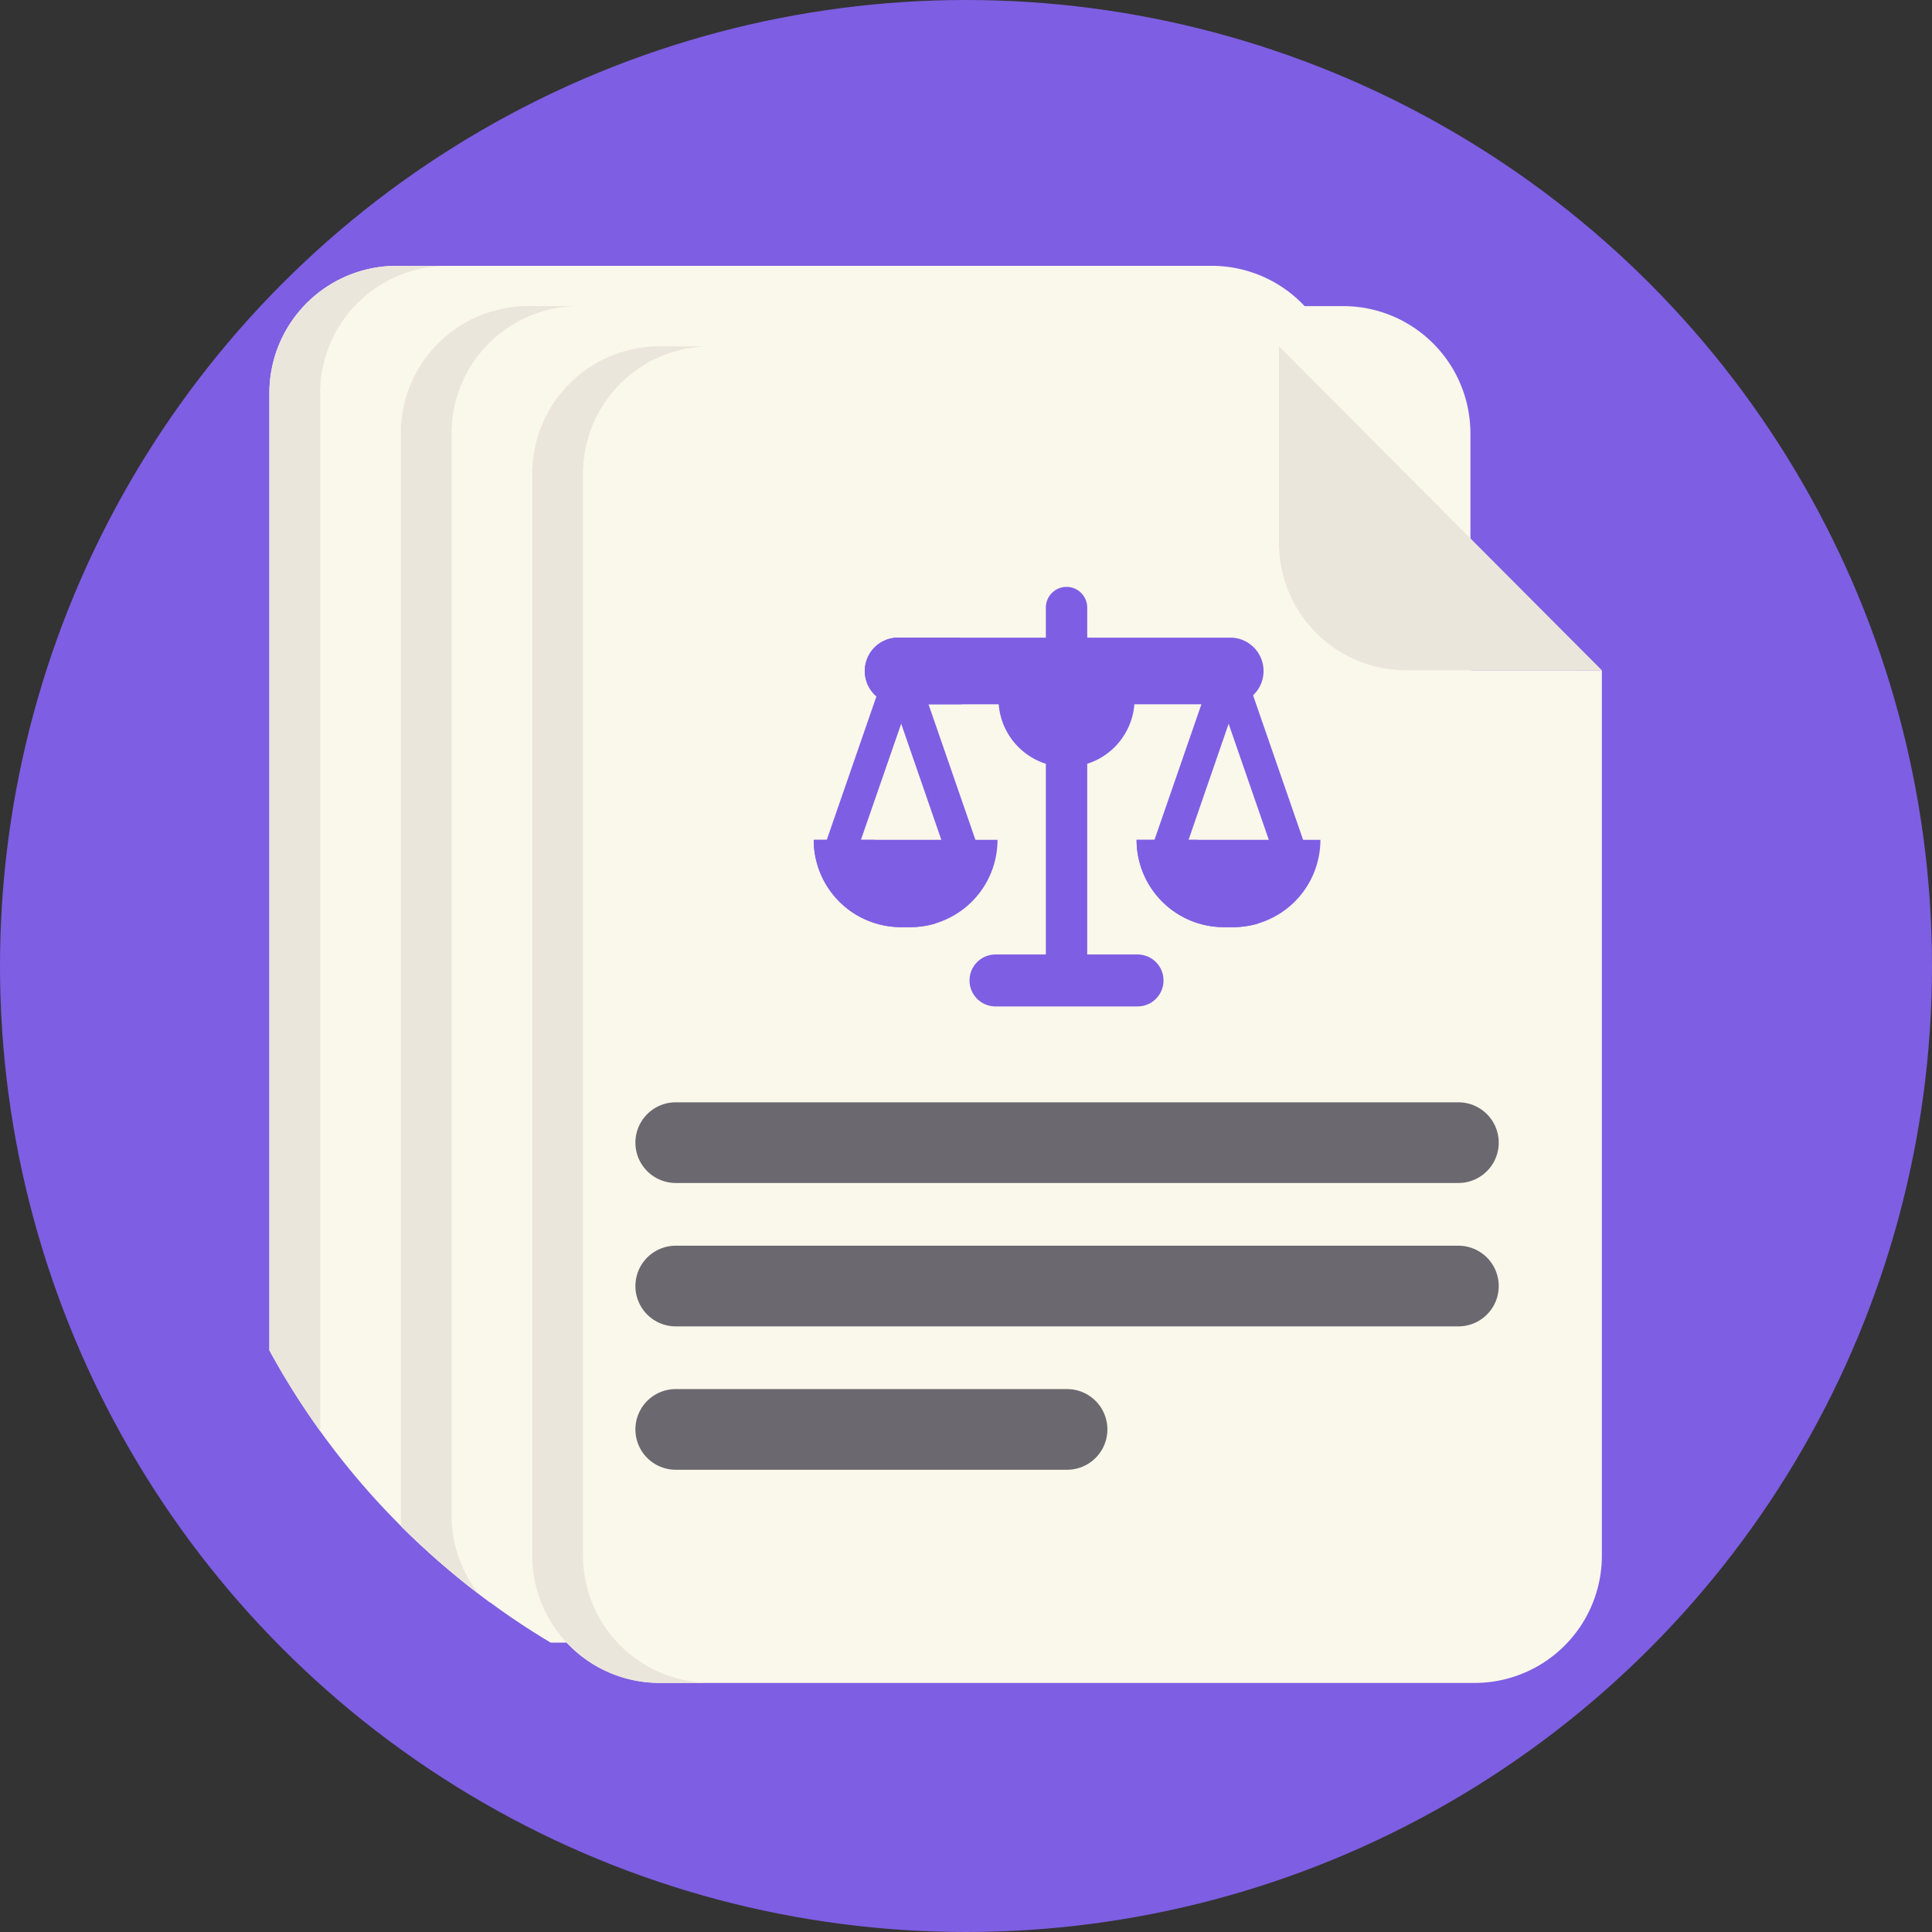 <svg xmlns="http://www.w3.org/2000/svg" width="81" height="81" viewBox="0 0 81 81">
  <rect x="0" y="0" width="81" height="81" fill="#333333" stroke="none"/>
  <g id="agreement" transform="translate(7.388 9.108)">
    <circle id="Elipse_4714" data-name="Elipse 4714" cx="40.5" cy="40.5" r="40.5" transform="translate(-7.388 -9.108)" fill="#7e5ee3"/>
    <g id="Grupo_76027" data-name="Grupo 76027">
      <g id="Grupo_75932" data-name="Grupo 75932" transform="translate(3.906 2.037)">
        <path id="Trazado_149578" data-name="Trazado 149578" d="M75.954,21.567v37.12h-8.2a5.337,5.337,0,0,0-5.337,5.338v8.238H40.357q-.232-.169-.459-.343A32.232,32.232,0,0,1,31.11,61.7V21.567a5.337,5.337,0,0,1,5.338-5.337H70.627a5.338,5.338,0,0,1,5.327,5.337Z" transform="translate(-31.11 -16.23)" fill="#faf7eb"/>
        <path id="Trazado_149579" data-name="Trazado 149579" d="M38.577,16.23a5.337,5.337,0,0,0-5.338,5.337V65.081A32.017,32.017,0,0,1,31.11,61.7V21.567a5.337,5.337,0,0,1,5.338-5.337Z" transform="translate(-31.11 -16.23)" fill="#ebe6db"/>
      </g>
      <g id="Grupo_75933" data-name="Grupo 75933" transform="translate(9.417 3.726)">
        <path id="Trazado_149580" data-name="Trazado 149580" d="M119.854,35.017v37.12h-8.2a5.337,5.337,0,0,0-5.337,5.338v8.238H81.292c-.131-.078-.261-.156-.39-.236q-1.354-.834-2.615-1.8a32.148,32.148,0,0,1-3.257-2.84c-.014-.153-.02-.309-.02-.466V35.017a5.337,5.337,0,0,1,5.338-5.337h34.169a5.336,5.336,0,0,1,5.33,5.094c.005.08.006.161.006.242Z" transform="translate(-75.01 -29.68)" fill="#faf7eb"/>
        <path id="Trazado_149581" data-name="Trazado 149581" d="M77.139,35.017V80.375a5.308,5.308,0,0,0,1.147,3.305,32.149,32.149,0,0,1-3.257-2.84c-.014-.153-.02-.309-.02-.466V35.017a5.337,5.337,0,0,1,5.338-5.337h2.129a5.331,5.331,0,0,0-5.338,5.337Z" transform="translate(-75.01 -29.68)" fill="#ebe6db"/>
      </g>
      <path id="Trazado_149582" data-name="Trazado 149582" d="M163.749,56.7v37.12a5.336,5.336,0,0,1-5.337,5.337H124.243a5.337,5.337,0,0,1-5.338-5.337V48.457a5.337,5.337,0,0,1,5.338-5.337h25.973v8.238a5.337,5.337,0,0,0,5.337,5.338Z" transform="translate(-103.978 -37.707)" fill="#faf7eb"/>
      <path id="Trazado_149583" data-name="Trazado 149583" d="M126.372,99.152h-2.129a5.337,5.337,0,0,1-5.338-5.337V48.457a5.337,5.337,0,0,1,5.338-5.337h2.129a5.337,5.337,0,0,0-5.338,5.337V93.815A5.337,5.337,0,0,0,126.372,99.152Z" transform="translate(-103.978 -37.707)" fill="#ebe6db"/>
      <path id="Trazado_149584" data-name="Trazado 149584" d="M381.848,56.7h-8.2a5.337,5.337,0,0,1-5.337-5.338V43.12Z" transform="translate(-322.077 -37.707)" fill="#ebe6db"/>
      <g id="Grupo_75935" data-name="Grupo 75935" transform="translate(26.728 15.498)">
        <g id="Grupo_75934" data-name="Grupo 75934" transform="translate(0.287)">
          <path id="Trazado_149585" data-name="Trazado 149585" d="M215.87,156.457a.676.676,0,0,1-.639-.9l2.7-7.8a.676.676,0,0,1,1.278,0l2.7,7.8a.676.676,0,1,1-1.277.442l-2.058-5.954L216.509,156A.676.676,0,0,1,215.87,156.457Z" transform="translate(-215.194 -144.309)" fill="#7e5ee3"/>
          <path id="Trazado_149586" data-name="Trazado 149586" d="M330.7,156.457a.676.676,0,0,1-.639-.455L328,150.048,325.945,156a.676.676,0,0,1-1.277-.442l2.7-7.8a.676.676,0,0,1,1.277,0l2.7,7.8a.676.676,0,0,1-.639.9Z" transform="translate(-310.892 -144.309)" fill="#7e5ee3"/>
          <path id="Trazado_149587" data-name="Trazado 149587" d="M291.293,123.453a.867.867,0,0,0-.867.867v15.012h1.734V124.32A.867.867,0,0,0,291.293,123.453Z" transform="translate(-280.981 -123.453)" fill="#7e5ee3"/>
        </g>
        <path id="Trazado_149588" data-name="Trazado 149588" d="M328.441,207.929h-7.706a3.66,3.66,0,0,0,3.66,3.66h.385A3.66,3.66,0,0,0,328.441,207.929Z" transform="translate(-307.199 -197.324)" fill="#7e5ee3"/>
        <path id="Trazado_149589" data-name="Trazado 149589" d="M246.086,143.205H232.168a1.4,1.4,0,1,1,0-2.793h13.918a1.4,1.4,0,0,1,0,2.793Z" transform="translate(-228.528 -138.283)" fill="#7e5ee3"/>
        <path id="Trazado_149590" data-name="Trazado 149590" d="M234.993,143.209h-2.825a1.4,1.4,0,1,1,0-2.793h2.825a1.4,1.4,0,1,0,0,2.793Z" transform="translate(-228.528 -138.286)" fill="#7e5ee3"/>
        <path id="Trazado_149591" data-name="Trazado 149591" d="M220.611,207.929h-7.705a3.66,3.66,0,0,0,3.66,3.66h.385A3.66,3.66,0,0,0,220.611,207.929Z" transform="translate(-212.906 -197.324)" fill="#7e5ee3"/>
        <path id="Trazado_149592" data-name="Trazado 149592" d="M218.042,211.423a3.676,3.676,0,0,1-1.092.165h-.385a3.659,3.659,0,0,1-3.66-3.66h2.569a3.663,3.663,0,0,0,2.568,3.5Z" transform="translate(-212.905 -197.323)" fill="#7e5ee3"/>
        <path id="Trazado_149593" data-name="Trazado 149593" d="M325.871,211.423a3.676,3.676,0,0,1-1.092.165h-.385a3.659,3.659,0,0,1-3.66-3.66H323.3a3.663,3.663,0,0,0,2.568,3.5Z" transform="translate(-307.197 -197.323)" fill="#7e5ee3"/>
        <path id="Trazado_149594" data-name="Trazado 149594" d="M274.607,160.872a2.853,2.853,0,1,0,5.706,0" transform="translate(-266.861 -156.174)" fill="#7e5ee3"/>
        <circle id="Elipse_4689" data-name="Elipse 4689" cx="1.156" cy="1.156" r="1.156" transform="translate(9.443 3.542)" fill="#7e5ee3"/>
        <path id="Trazado_149595" data-name="Trazado 149595" d="M271.98,246.212h-5.955a1.089,1.089,0,0,0,0,2.178h5.955a1.089,1.089,0,0,0,0-2.178Z" transform="translate(-258.404 -230.801)" fill="#7e5ee3"/>
      </g>
      <g id="Grupo_75936" data-name="Grupo 75936" transform="translate(19.252 37.107)">
        <path id="Trazado_149596" data-name="Trazado 149596" d="M187.857,298.962H155.044a1.691,1.691,0,0,1,0-3.382h32.813a1.691,1.691,0,0,1,0,3.382Z" transform="translate(-153.353 -295.58)" fill="#6b696f"/>
        <path id="Trazado_149597" data-name="Trazado 149597" d="M187.857,346.848H155.044a1.691,1.691,0,1,1,0-3.382h32.813a1.691,1.691,0,0,1,0,3.382Z" transform="translate(-153.353 -337.454)" fill="#6b696f"/>
        <path id="Trazado_149598" data-name="Trazado 149598" d="M171.45,394.734H155.044a1.691,1.691,0,0,1,0-3.382H171.45a1.691,1.691,0,1,1,0,3.382Z" transform="translate(-153.353 -379.329)" fill="#6b696f"/>
      </g>
    </g>
  </g>
</svg>

